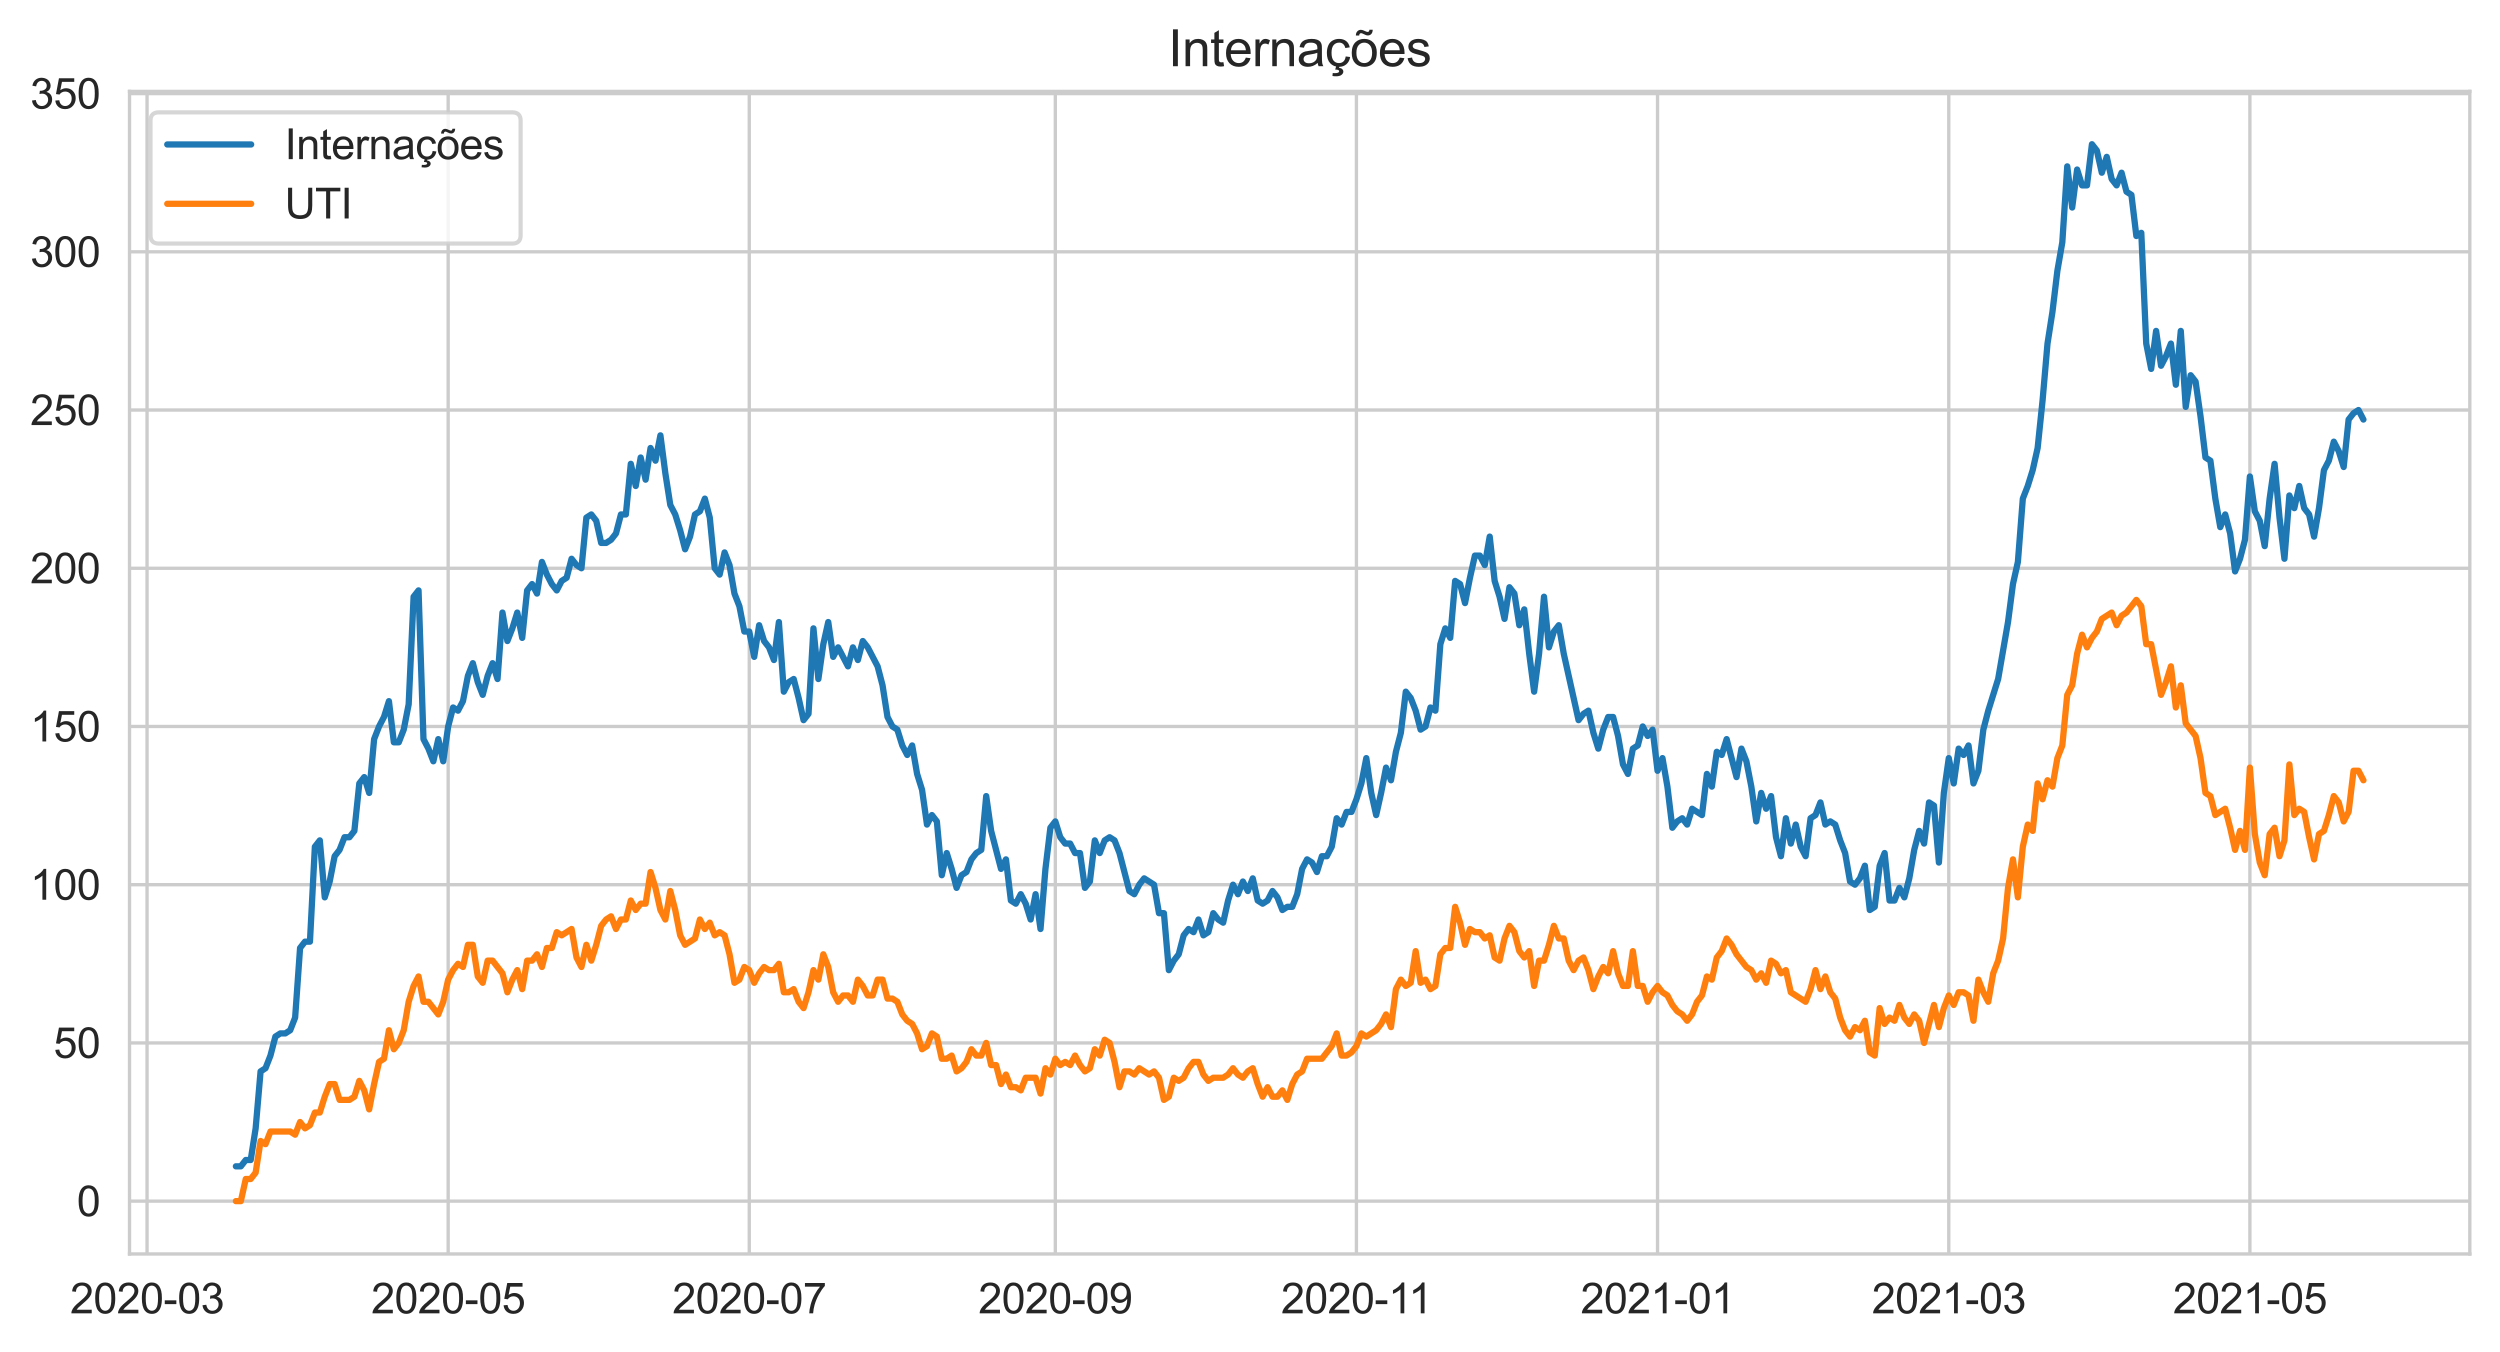 <?xml version="1.0" encoding="utf-8" standalone="no"?>
<!DOCTYPE svg PUBLIC "-//W3C//DTD SVG 1.1//EN"
  "http://www.w3.org/Graphics/SVG/1.1/DTD/svg11.dtd">
<svg height="322.335pt" version="1.1" viewBox="0 0 596.083 322.335" width="596.083pt" xmlns="http://www.w3.org/2000/svg" xmlns:xlink="http://www.w3.org/1999/xlink">
 <defs>
  <style type="text/css">*{stroke-linecap:butt;stroke-linejoin:round;}</style>
 </defs>
 <g id="figure_1">
  <g id="patch_1">
   <path d="M 0 322.335 
L 596.083 322.335 
L 596.083 0 
L 0 0 
z
" style="fill:#ffffff;"/>
  </g>
  <g id="axes_1">
   <g id="patch_2">
    <path d="M 30.883 298.989 
L 588.883 298.989 
L 588.883 21.789 
L 30.883 21.789 
z
" style="fill:#ffffff;"/>
   </g>
   <g id="matplotlib.axis_1">
    <g id="xtick_1">
     <g id="line2d_1">
      <path clip-path="url(#p4249ba957d)" d="M 35.061 298.989 
L 35.061 21.789 
" style="fill:none;stroke:#cccccc;stroke-linecap:round;stroke-width:0.8;"/>
     </g>
     <g id="text_1">
      <!-- 2020-03 -->
      <g style="fill:#262626;" transform="translate(16.713 313.147)scale(0.1 -0.1)">
       <defs>
        <path d="M 3222 541 
L 3222 0 
L 194 0 
Q 188 203 259 391 
Q 375 700 629 1000 
Q 884 1300 1366 1694 
Q 2113 2306 2375 2664 
Q 2638 3022 2638 3341 
Q 2638 3675 2398 3904 
Q 2159 4134 1775 4134 
Q 1369 4134 1125 3890 
Q 881 3647 878 3216 
L 300 3275 
Q 359 3922 746 4261 
Q 1134 4600 1788 4600 
Q 2447 4600 2831 4234 
Q 3216 3869 3216 3328 
Q 3216 3053 3103 2787 
Q 2991 2522 2730 2228 
Q 2469 1934 1863 1422 
Q 1356 997 1212 845 
Q 1069 694 975 541 
L 3222 541 
z
" id="ArialMT-32" transform="scale(0.016)"/>
        <path d="M 266 2259 
Q 266 3072 433 3567 
Q 600 4063 929 4331 
Q 1259 4600 1759 4600 
Q 2128 4600 2406 4451 
Q 2684 4303 2865 4023 
Q 3047 3744 3150 3342 
Q 3253 2941 3253 2259 
Q 3253 1453 3087 958 
Q 2922 463 2592 192 
Q 2263 -78 1759 -78 
Q 1097 -78 719 397 
Q 266 969 266 2259 
z
M 844 2259 
Q 844 1131 1108 757 
Q 1372 384 1759 384 
Q 2147 384 2411 759 
Q 2675 1134 2675 2259 
Q 2675 3391 2411 3762 
Q 2147 4134 1753 4134 
Q 1366 4134 1134 3806 
Q 844 3388 844 2259 
z
" id="ArialMT-30" transform="scale(0.016)"/>
        <path d="M 203 1375 
L 203 1941 
L 1931 1941 
L 1931 1375 
L 203 1375 
z
" id="ArialMT-2d" transform="scale(0.016)"/>
        <path d="M 269 1209 
L 831 1284 
Q 928 806 1161 595 
Q 1394 384 1728 384 
Q 2125 384 2398 659 
Q 2672 934 2672 1341 
Q 2672 1728 2419 1979 
Q 2166 2231 1775 2231 
Q 1616 2231 1378 2169 
L 1441 2663 
Q 1497 2656 1531 2656 
Q 1891 2656 2178 2843 
Q 2466 3031 2466 3422 
Q 2466 3731 2256 3934 
Q 2047 4138 1716 4138 
Q 1388 4138 1169 3931 
Q 950 3725 888 3313 
L 325 3413 
Q 428 3978 793 4289 
Q 1159 4600 1703 4600 
Q 2078 4600 2393 4439 
Q 2709 4278 2876 4000 
Q 3044 3722 3044 3409 
Q 3044 3113 2884 2869 
Q 2725 2625 2413 2481 
Q 2819 2388 3044 2092 
Q 3269 1797 3269 1353 
Q 3269 753 2831 336 
Q 2394 -81 1725 -81 
Q 1122 -81 723 278 
Q 325 638 269 1209 
z
" id="ArialMT-33" transform="scale(0.016)"/>
       </defs>
       <use xlink:href="#ArialMT-32"/>
       <use x="55.615" xlink:href="#ArialMT-30"/>
       <use x="111.23" xlink:href="#ArialMT-32"/>
       <use x="166.846" xlink:href="#ArialMT-30"/>
       <use x="222.461" xlink:href="#ArialMT-2d"/>
       <use x="255.762" xlink:href="#ArialMT-30"/>
       <use x="311.377" xlink:href="#ArialMT-33"/>
      </g>
     </g>
    </g>
    <g id="xtick_2">
     <g id="line2d_2">
      <path clip-path="url(#p4249ba957d)" d="M 106.856 298.989 
L 106.856 21.789 
" style="fill:none;stroke:#cccccc;stroke-linecap:round;stroke-width:0.8;"/>
     </g>
     <g id="text_2">
      <!-- 2020-05 -->
      <g style="fill:#262626;" transform="translate(88.508 313.147)scale(0.1 -0.1)">
       <defs>
        <path d="M 266 1200 
L 856 1250 
Q 922 819 1161 601 
Q 1400 384 1738 384 
Q 2144 384 2425 690 
Q 2706 997 2706 1503 
Q 2706 1984 2436 2262 
Q 2166 2541 1728 2541 
Q 1456 2541 1237 2417 
Q 1019 2294 894 2097 
L 366 2166 
L 809 4519 
L 3088 4519 
L 3088 3981 
L 1259 3981 
L 1013 2750 
Q 1425 3038 1878 3038 
Q 2478 3038 2890 2622 
Q 3303 2206 3303 1553 
Q 3303 931 2941 478 
Q 2500 -78 1738 -78 
Q 1113 -78 717 272 
Q 322 622 266 1200 
z
" id="ArialMT-35" transform="scale(0.016)"/>
       </defs>
       <use xlink:href="#ArialMT-32"/>
       <use x="55.615" xlink:href="#ArialMT-30"/>
       <use x="111.23" xlink:href="#ArialMT-32"/>
       <use x="166.846" xlink:href="#ArialMT-30"/>
       <use x="222.461" xlink:href="#ArialMT-2d"/>
       <use x="255.762" xlink:href="#ArialMT-30"/>
       <use x="311.377" xlink:href="#ArialMT-35"/>
      </g>
     </g>
    </g>
    <g id="xtick_3">
     <g id="line2d_3">
      <path clip-path="url(#p4249ba957d)" d="M 178.651 298.989 
L 178.651 21.789 
" style="fill:none;stroke:#cccccc;stroke-linecap:round;stroke-width:0.8;"/>
     </g>
     <g id="text_3">
      <!-- 2020-07 -->
      <g style="fill:#262626;" transform="translate(160.303 313.147)scale(0.1 -0.1)">
       <defs>
        <path d="M 303 3981 
L 303 4522 
L 3269 4522 
L 3269 4084 
Q 2831 3619 2401 2847 
Q 1972 2075 1738 1259 
Q 1569 684 1522 0 
L 944 0 
Q 953 541 1156 1306 
Q 1359 2072 1739 2783 
Q 2119 3494 2547 3981 
L 303 3981 
z
" id="ArialMT-37" transform="scale(0.016)"/>
       </defs>
       <use xlink:href="#ArialMT-32"/>
       <use x="55.615" xlink:href="#ArialMT-30"/>
       <use x="111.23" xlink:href="#ArialMT-32"/>
       <use x="166.846" xlink:href="#ArialMT-30"/>
       <use x="222.461" xlink:href="#ArialMT-2d"/>
       <use x="255.762" xlink:href="#ArialMT-30"/>
       <use x="311.377" xlink:href="#ArialMT-37"/>
      </g>
     </g>
    </g>
    <g id="xtick_4">
     <g id="line2d_4">
      <path clip-path="url(#p4249ba957d)" d="M 251.623 298.989 
L 251.623 21.789 
" style="fill:none;stroke:#cccccc;stroke-linecap:round;stroke-width:0.8;"/>
     </g>
     <g id="text_4">
      <!-- 2020-09 -->
      <g style="fill:#262626;" transform="translate(233.275 313.147)scale(0.1 -0.1)">
       <defs>
        <path d="M 350 1059 
L 891 1109 
Q 959 728 1153 556 
Q 1347 384 1650 384 
Q 1909 384 2104 503 
Q 2300 622 2425 820 
Q 2550 1019 2634 1356 
Q 2719 1694 2719 2044 
Q 2719 2081 2716 2156 
Q 2547 1888 2255 1720 
Q 1963 1553 1622 1553 
Q 1053 1553 659 1965 
Q 266 2378 266 3053 
Q 266 3750 677 4175 
Q 1088 4600 1706 4600 
Q 2153 4600 2523 4359 
Q 2894 4119 3086 3673 
Q 3278 3228 3278 2384 
Q 3278 1506 3087 986 
Q 2897 466 2520 194 
Q 2144 -78 1638 -78 
Q 1100 -78 759 220 
Q 419 519 350 1059 
z
M 2653 3081 
Q 2653 3566 2395 3850 
Q 2138 4134 1775 4134 
Q 1400 4134 1122 3828 
Q 844 3522 844 3034 
Q 844 2597 1108 2323 
Q 1372 2050 1759 2050 
Q 2150 2050 2401 2323 
Q 2653 2597 2653 3081 
z
" id="ArialMT-39" transform="scale(0.016)"/>
       </defs>
       <use xlink:href="#ArialMT-32"/>
       <use x="55.615" xlink:href="#ArialMT-30"/>
       <use x="111.23" xlink:href="#ArialMT-32"/>
       <use x="166.846" xlink:href="#ArialMT-30"/>
       <use x="222.461" xlink:href="#ArialMT-2d"/>
       <use x="255.762" xlink:href="#ArialMT-30"/>
       <use x="311.377" xlink:href="#ArialMT-39"/>
      </g>
     </g>
    </g>
    <g id="xtick_5">
     <g id="line2d_5">
      <path clip-path="url(#p4249ba957d)" d="M 323.418 298.989 
L 323.418 21.789 
" style="fill:none;stroke:#cccccc;stroke-linecap:round;stroke-width:0.8;"/>
     </g>
     <g id="text_5">
      <!-- 2020-11 -->
      <g style="fill:#262626;" transform="translate(305.439 313.147)scale(0.1 -0.1)">
       <defs>
        <path d="M 2384 0 
L 1822 0 
L 1822 3584 
Q 1619 3391 1289 3197 
Q 959 3003 697 2906 
L 697 3450 
Q 1169 3672 1522 3987 
Q 1875 4303 2022 4600 
L 2384 4600 
L 2384 0 
z
" id="ArialMT-31" transform="scale(0.016)"/>
       </defs>
       <use xlink:href="#ArialMT-32"/>
       <use x="55.615" xlink:href="#ArialMT-30"/>
       <use x="111.23" xlink:href="#ArialMT-32"/>
       <use x="166.846" xlink:href="#ArialMT-30"/>
       <use x="222.461" xlink:href="#ArialMT-2d"/>
       <use x="255.762" xlink:href="#ArialMT-31"/>
       <use x="304.002" xlink:href="#ArialMT-31"/>
      </g>
     </g>
    </g>
    <g id="xtick_6">
     <g id="line2d_6">
      <path clip-path="url(#p4249ba957d)" d="M 395.213 298.989 
L 395.213 21.789 
" style="fill:none;stroke:#cccccc;stroke-linecap:round;stroke-width:0.8;"/>
     </g>
     <g id="text_6">
      <!-- 2021-01 -->
      <g style="fill:#262626;" transform="translate(376.865 313.147)scale(0.1 -0.1)">
       <use xlink:href="#ArialMT-32"/>
       <use x="55.615" xlink:href="#ArialMT-30"/>
       <use x="111.23" xlink:href="#ArialMT-32"/>
       <use x="166.846" xlink:href="#ArialMT-31"/>
       <use x="222.461" xlink:href="#ArialMT-2d"/>
       <use x="255.762" xlink:href="#ArialMT-30"/>
       <use x="311.377" xlink:href="#ArialMT-31"/>
      </g>
     </g>
    </g>
    <g id="xtick_7">
     <g id="line2d_7">
      <path clip-path="url(#p4249ba957d)" d="M 464.654 298.989 
L 464.654 21.789 
" style="fill:none;stroke:#cccccc;stroke-linecap:round;stroke-width:0.8;"/>
     </g>
     <g id="text_7">
      <!-- 2021-03 -->
      <g style="fill:#262626;" transform="translate(446.306 313.147)scale(0.1 -0.1)">
       <use xlink:href="#ArialMT-32"/>
       <use x="55.615" xlink:href="#ArialMT-30"/>
       <use x="111.23" xlink:href="#ArialMT-32"/>
       <use x="166.846" xlink:href="#ArialMT-31"/>
       <use x="222.461" xlink:href="#ArialMT-2d"/>
       <use x="255.762" xlink:href="#ArialMT-30"/>
       <use x="311.377" xlink:href="#ArialMT-33"/>
      </g>
     </g>
    </g>
    <g id="xtick_8">
     <g id="line2d_8">
      <path clip-path="url(#p4249ba957d)" d="M 536.449 298.989 
L 536.449 21.789 
" style="fill:none;stroke:#cccccc;stroke-linecap:round;stroke-width:0.8;"/>
     </g>
     <g id="text_8">
      <!-- 2021-05 -->
      <g style="fill:#262626;" transform="translate(518.101 313.147)scale(0.1 -0.1)">
       <use xlink:href="#ArialMT-32"/>
       <use x="55.615" xlink:href="#ArialMT-30"/>
       <use x="111.23" xlink:href="#ArialMT-32"/>
       <use x="166.846" xlink:href="#ArialMT-31"/>
       <use x="222.461" xlink:href="#ArialMT-2d"/>
       <use x="255.762" xlink:href="#ArialMT-30"/>
       <use x="311.377" xlink:href="#ArialMT-35"/>
      </g>
     </g>
    </g>
   </g>
   <g id="matplotlib.axis_2">
    <g id="ytick_1">
     <g id="line2d_9">
      <path clip-path="url(#p4249ba957d)" d="M 30.883 286.389 
L 588.883 286.389 
" style="fill:none;stroke:#cccccc;stroke-linecap:round;stroke-width:0.8;"/>
     </g>
     <g id="text_9">
      <!-- 0 -->
      <g style="fill:#262626;" transform="translate(18.322 289.968)scale(0.1 -0.1)">
       <use xlink:href="#ArialMT-30"/>
      </g>
     </g>
    </g>
    <g id="ytick_2">
     <g id="line2d_10">
      <path clip-path="url(#p4249ba957d)" d="M 30.883 248.665 
L 588.883 248.665 
" style="fill:none;stroke:#cccccc;stroke-linecap:round;stroke-width:0.8;"/>
     </g>
     <g id="text_10">
      <!-- 50 -->
      <g style="fill:#262626;" transform="translate(12.761 252.244)scale(0.1 -0.1)">
       <use xlink:href="#ArialMT-35"/>
       <use x="55.615" xlink:href="#ArialMT-30"/>
      </g>
     </g>
    </g>
    <g id="ytick_3">
     <g id="line2d_11">
      <path clip-path="url(#p4249ba957d)" d="M 30.883 210.94 
L 588.883 210.94 
" style="fill:none;stroke:#cccccc;stroke-linecap:round;stroke-width:0.8;"/>
     </g>
     <g id="text_11">
      <!-- 100 -->
      <g style="fill:#262626;" transform="translate(7.2 214.519)scale(0.1 -0.1)">
       <use xlink:href="#ArialMT-31"/>
       <use x="55.615" xlink:href="#ArialMT-30"/>
       <use x="111.23" xlink:href="#ArialMT-30"/>
      </g>
     </g>
    </g>
    <g id="ytick_4">
     <g id="line2d_12">
      <path clip-path="url(#p4249ba957d)" d="M 30.883 173.216 
L 588.883 173.216 
" style="fill:none;stroke:#cccccc;stroke-linecap:round;stroke-width:0.8;"/>
     </g>
     <g id="text_12">
      <!-- 150 -->
      <g style="fill:#262626;" transform="translate(7.2 176.795)scale(0.1 -0.1)">
       <use xlink:href="#ArialMT-31"/>
       <use x="55.615" xlink:href="#ArialMT-35"/>
       <use x="111.23" xlink:href="#ArialMT-30"/>
      </g>
     </g>
    </g>
    <g id="ytick_5">
     <g id="line2d_13">
      <path clip-path="url(#p4249ba957d)" d="M 30.883 135.491 
L 588.883 135.491 
" style="fill:none;stroke:#cccccc;stroke-linecap:round;stroke-width:0.8;"/>
     </g>
     <g id="text_13">
      <!-- 200 -->
      <g style="fill:#262626;" transform="translate(7.2 139.07)scale(0.1 -0.1)">
       <use xlink:href="#ArialMT-32"/>
       <use x="55.615" xlink:href="#ArialMT-30"/>
       <use x="111.23" xlink:href="#ArialMT-30"/>
      </g>
     </g>
    </g>
    <g id="ytick_6">
     <g id="line2d_14">
      <path clip-path="url(#p4249ba957d)" d="M 30.883 97.767 
L 588.883 97.767 
" style="fill:none;stroke:#cccccc;stroke-linecap:round;stroke-width:0.8;"/>
     </g>
     <g id="text_14">
      <!-- 250 -->
      <g style="fill:#262626;" transform="translate(7.2 101.346)scale(0.1 -0.1)">
       <use xlink:href="#ArialMT-32"/>
       <use x="55.615" xlink:href="#ArialMT-35"/>
       <use x="111.23" xlink:href="#ArialMT-30"/>
      </g>
     </g>
    </g>
    <g id="ytick_7">
     <g id="line2d_15">
      <path clip-path="url(#p4249ba957d)" d="M 30.883 60.042 
L 588.883 60.042 
" style="fill:none;stroke:#cccccc;stroke-linecap:round;stroke-width:0.8;"/>
     </g>
     <g id="text_15">
      <!-- 300 -->
      <g style="fill:#262626;" transform="translate(7.2 63.621)scale(0.1 -0.1)">
       <use xlink:href="#ArialMT-33"/>
       <use x="55.615" xlink:href="#ArialMT-30"/>
       <use x="111.23" xlink:href="#ArialMT-30"/>
      </g>
     </g>
    </g>
    <g id="ytick_8">
     <g id="line2d_16">
      <path clip-path="url(#p4249ba957d)" d="M 30.883 22.318 
L 588.883 22.318 
" style="fill:none;stroke:#cccccc;stroke-linecap:round;stroke-width:0.8;"/>
     </g>
     <g id="text_16">
      <!-- 350 -->
      <g style="fill:#262626;" transform="translate(7.2 25.896)scale(0.1 -0.1)">
       <use xlink:href="#ArialMT-33"/>
       <use x="55.615" xlink:href="#ArialMT-35"/>
       <use x="111.23" xlink:href="#ArialMT-30"/>
      </g>
     </g>
    </g>
   </g>
   <g id="line2d_17">
    <path clip-path="url(#p4249ba957d)" d="M 56.246 278.09 
L 57.423 278.09 
L 58.6 276.581 
L 59.777 276.581 
L 60.954 269.036 
L 62.131 255.455 
L 63.308 254.701 
L 64.485 251.683 
L 65.662 247.156 
L 66.839 246.401 
L 68.016 246.401 
L 69.193 245.647 
L 70.37 242.629 
L 71.547 226.03 
L 72.724 224.521 
L 73.901 224.521 
L 75.078 201.886 
L 76.255 200.377 
L 77.432 213.958 
L 78.609 210.186 
L 79.786 204.15 
L 80.963 202.641 
L 82.14 199.623 
L 83.317 199.623 
L 84.494 198.114 
L 85.671 186.797 
L 86.848 185.288 
L 88.025 189.06 
L 89.202 176.234 
L 90.378 173.216 
L 91.555 170.952 
L 92.732 167.18 
L 93.909 176.988 
L 95.086 176.988 
L 96.263 173.97 
L 97.44 167.934 
L 98.617 142.282 
L 99.794 140.773 
L 100.971 176.234 
L 102.148 178.497 
L 103.325 181.515 
L 104.502 176.234 
L 105.679 181.515 
L 106.856 173.216 
L 108.033 168.689 
L 109.21 169.443 
L 110.387 167.18 
L 111.564 161.144 
L 112.741 158.126 
L 113.918 162.653 
L 115.095 165.671 
L 116.272 161.144 
L 117.449 158.126 
L 118.626 161.898 
L 119.803 146.054 
L 120.98 152.844 
L 122.157 149.827 
L 123.334 146.054 
L 124.511 152.09 
L 125.687 140.773 
L 126.864 139.264 
L 128.041 141.527 
L 129.218 133.982 
L 130.395 137 
L 131.572 139.264 
L 132.749 140.773 
L 133.926 138.509 
L 135.103 137.755 
L 136.28 133.228 
L 137.457 134.737 
L 138.634 135.491 
L 139.811 123.419 
L 140.988 122.665 
L 142.165 124.174 
L 143.342 129.455 
L 144.519 129.455 
L 145.696 128.701 
L 146.873 127.192 
L 148.05 122.665 
L 149.227 122.665 
L 150.404 110.593 
L 151.581 115.874 
L 152.758 109.084 
L 153.935 114.365 
L 155.112 106.821 
L 156.289 109.838 
L 157.466 103.803 
L 158.643 112.856 
L 159.82 120.401 
L 160.997 122.665 
L 162.173 126.437 
L 163.35 130.964 
L 164.527 127.946 
L 165.704 122.665 
L 166.881 121.91 
L 168.058 118.892 
L 169.235 123.419 
L 170.412 135.491 
L 171.589 137 
L 172.766 131.719 
L 173.943 134.737 
L 175.12 141.527 
L 176.297 144.545 
L 177.474 150.581 
L 178.651 150.581 
L 179.828 156.617 
L 181.005 149.072 
L 182.182 152.844 
L 183.359 154.353 
L 184.536 157.371 
L 185.713 148.318 
L 186.89 164.916 
L 188.067 162.653 
L 189.244 161.898 
L 190.421 166.425 
L 191.598 171.707 
L 192.775 170.198 
L 193.952 149.827 
L 195.129 161.898 
L 196.306 153.599 
L 197.482 148.318 
L 198.659 156.617 
L 199.836 154.353 
L 202.19 158.88 
L 203.367 154.353 
L 204.544 157.371 
L 205.721 152.844 
L 206.898 154.353 
L 209.252 158.88 
L 210.429 163.407 
L 211.606 170.952 
L 212.783 173.216 
L 213.96 173.97 
L 215.137 177.743 
L 216.314 180.006 
L 217.491 177.743 
L 218.668 184.533 
L 219.845 188.306 
L 221.022 196.605 
L 222.199 194.341 
L 223.376 195.85 
L 224.553 208.677 
L 225.73 203.395 
L 226.907 207.168 
L 228.084 211.695 
L 229.261 208.677 
L 230.438 207.922 
L 231.615 204.904 
L 232.791 203.395 
L 233.968 202.641 
L 235.145 189.815 
L 236.322 198.114 
L 238.676 207.168 
L 239.853 204.904 
L 241.03 214.713 
L 242.207 215.467 
L 243.384 213.204 
L 244.561 215.467 
L 245.738 219.24 
L 246.915 213.204 
L 248.092 221.503 
L 249.269 207.168 
L 250.446 197.359 
L 251.623 195.85 
L 252.8 199.623 
L 253.977 201.132 
L 255.154 201.132 
L 256.331 203.395 
L 257.508 203.395 
L 258.685 211.695 
L 259.862 210.186 
L 261.039 200.377 
L 262.216 203.395 
L 263.393 200.377 
L 264.57 199.623 
L 265.747 200.377 
L 266.924 203.395 
L 269.277 212.449 
L 270.454 213.204 
L 271.631 210.94 
L 272.808 209.431 
L 275.162 210.94 
L 276.339 217.731 
L 277.516 217.731 
L 278.693 231.312 
L 279.87 229.048 
L 281.047 227.539 
L 282.224 223.012 
L 283.401 221.503 
L 284.578 222.258 
L 285.755 219.24 
L 286.932 223.012 
L 288.109 222.258 
L 289.286 217.731 
L 290.463 219.24 
L 291.64 219.994 
L 292.817 214.713 
L 293.994 210.94 
L 295.171 213.204 
L 296.348 210.186 
L 297.525 212.449 
L 298.702 209.431 
L 299.879 214.713 
L 301.056 215.467 
L 302.233 214.713 
L 303.409 212.449 
L 304.586 213.958 
L 305.763 216.976 
L 306.94 216.222 
L 308.117 216.222 
L 309.294 213.204 
L 310.471 207.168 
L 311.648 204.904 
L 312.825 205.659 
L 314.002 207.922 
L 315.179 204.15 
L 316.356 204.15 
L 317.533 201.886 
L 318.71 195.096 
L 319.887 196.605 
L 321.064 193.587 
L 322.241 193.587 
L 323.418 190.569 
L 324.595 186.797 
L 325.772 180.761 
L 326.949 189.06 
L 328.126 194.341 
L 329.303 189.06 
L 330.48 183.024 
L 331.657 186.042 
L 332.834 179.252 
L 334.011 174.725 
L 335.188 164.916 
L 336.365 166.425 
L 337.542 169.443 
L 338.719 173.97 
L 339.895 173.216 
L 341.072 168.689 
L 342.249 169.443 
L 343.426 153.599 
L 344.603 149.827 
L 345.78 152.09 
L 346.957 138.509 
L 348.134 139.264 
L 349.311 143.791 
L 350.488 137.755 
L 351.665 132.473 
L 352.842 132.473 
L 354.019 134.737 
L 355.196 127.946 
L 356.373 138.509 
L 357.55 142.282 
L 358.727 147.563 
L 359.904 140.018 
L 361.081 141.527 
L 362.258 149.072 
L 363.435 145.3 
L 364.612 155.862 
L 365.789 164.916 
L 366.966 155.862 
L 368.143 142.282 
L 369.32 154.353 
L 370.497 150.581 
L 371.674 149.072 
L 372.851 155.862 
L 376.381 171.707 
L 377.558 170.198 
L 378.735 169.443 
L 379.912 174.725 
L 381.089 178.497 
L 382.266 173.97 
L 383.443 170.952 
L 384.62 170.952 
L 385.797 175.479 
L 386.974 182.27 
L 388.151 184.533 
L 389.328 178.497 
L 390.505 177.743 
L 391.682 173.216 
L 392.859 175.479 
L 394.036 173.97 
L 395.213 183.779 
L 396.39 180.761 
L 397.567 187.551 
L 398.744 197.359 
L 399.921 195.85 
L 401.098 195.096 
L 402.275 196.605 
L 403.452 192.832 
L 405.806 194.341 
L 406.983 184.533 
L 408.16 187.551 
L 409.337 179.252 
L 410.513 180.006 
L 411.69 176.234 
L 414.044 185.288 
L 415.221 178.497 
L 416.398 181.515 
L 417.575 187.551 
L 418.752 195.85 
L 419.929 189.06 
L 421.106 192.832 
L 422.283 189.815 
L 423.46 199.623 
L 424.637 204.15 
L 425.814 195.096 
L 426.991 201.132 
L 428.168 196.605 
L 429.345 201.886 
L 430.522 204.15 
L 431.699 195.096 
L 432.876 194.341 
L 434.053 191.324 
L 435.23 196.605 
L 436.407 195.85 
L 437.584 196.605 
L 438.761 200.377 
L 439.938 203.395 
L 441.115 210.186 
L 442.292 210.94 
L 443.469 209.431 
L 444.646 206.413 
L 445.822 216.976 
L 446.999 216.222 
L 448.176 206.413 
L 449.353 203.395 
L 450.53 214.713 
L 451.707 214.713 
L 452.884 211.695 
L 454.061 213.958 
L 455.238 209.431 
L 456.415 202.641 
L 457.592 198.114 
L 458.769 201.132 
L 459.946 191.324 
L 461.123 192.078 
L 462.3 205.659 
L 463.477 189.06 
L 464.654 180.761 
L 465.831 186.797 
L 467.008 178.497 
L 468.185 180.006 
L 469.362 177.743 
L 470.539 186.797 
L 471.716 183.779 
L 472.893 173.97 
L 474.07 169.443 
L 476.424 161.898 
L 478.778 148.318 
L 479.955 139.264 
L 481.131 133.982 
L 482.308 118.892 
L 483.485 115.874 
L 484.662 112.102 
L 485.839 106.821 
L 487.016 95.503 
L 488.193 81.922 
L 489.37 74.377 
L 490.547 64.569 
L 491.724 57.779 
L 492.901 39.671 
L 494.078 49.479 
L 495.255 40.425 
L 496.432 44.198 
L 497.609 44.198 
L 498.786 34.389 
L 499.963 35.898 
L 501.14 41.18 
L 502.317 37.407 
L 503.494 42.689 
L 504.671 44.198 
L 505.848 41.18 
L 507.025 45.707 
L 508.202 46.461 
L 509.379 56.27 
L 510.556 55.515 
L 511.733 81.922 
L 512.91 87.958 
L 514.087 78.904 
L 515.264 87.204 
L 516.441 84.94 
L 517.617 81.922 
L 518.794 91.731 
L 519.971 78.904 
L 521.148 97.012 
L 522.325 89.467 
L 523.502 90.976 
L 524.679 99.276 
L 525.856 109.084 
L 527.033 109.838 
L 528.21 118.892 
L 529.387 125.683 
L 530.564 122.665 
L 531.741 127.192 
L 532.918 136.246 
L 534.095 133.228 
L 535.272 128.701 
L 536.449 113.611 
L 537.626 121.91 
L 538.803 124.174 
L 539.98 130.21 
L 541.157 118.892 
L 542.334 110.593 
L 543.511 123.419 
L 544.688 133.228 
L 545.865 118.138 
L 547.042 121.156 
L 548.219 115.874 
L 549.396 121.156 
L 550.573 122.665 
L 551.75 127.946 
L 552.926 121.156 
L 554.103 112.102 
L 555.28 109.838 
L 556.457 105.312 
L 557.634 107.575 
L 558.811 111.347 
L 559.988 100.03 
L 561.165 98.521 
L 562.342 97.767 
L 563.519 100.03 
L 563.519 100.03 
" style="fill:none;stroke:#1f77b4;stroke-linecap:round;stroke-width:1.5;"/>
   </g>
   <g id="line2d_18">
    <path clip-path="url(#p4249ba957d)" d="M 56.246 286.389 
L 57.423 286.389 
L 58.6 281.108 
L 59.777 281.108 
L 60.954 279.599 
L 62.131 272.054 
L 63.308 272.809 
L 64.485 269.791 
L 69.193 269.791 
L 70.37 270.545 
L 71.547 267.527 
L 72.724 269.036 
L 73.901 268.282 
L 75.078 265.264 
L 76.255 265.264 
L 77.432 261.491 
L 78.609 258.473 
L 79.786 258.473 
L 80.963 262.246 
L 83.317 262.246 
L 84.494 261.491 
L 85.671 257.719 
L 86.848 259.982 
L 88.025 264.509 
L 89.202 258.473 
L 90.378 253.192 
L 91.555 252.437 
L 92.732 245.647 
L 93.909 250.174 
L 95.086 248.665 
L 96.263 245.647 
L 97.44 238.856 
L 98.617 235.084 
L 99.794 232.821 
L 100.971 238.856 
L 102.148 238.856 
L 104.502 241.874 
L 105.679 238.856 
L 106.856 233.575 
L 108.033 231.312 
L 109.21 229.803 
L 110.387 230.557 
L 111.564 225.276 
L 112.741 225.276 
L 113.918 232.821 
L 115.095 234.329 
L 116.272 229.048 
L 117.449 229.048 
L 119.803 232.066 
L 120.98 236.593 
L 122.157 233.575 
L 123.334 231.312 
L 124.511 235.838 
L 125.687 229.048 
L 126.864 229.048 
L 128.041 227.539 
L 129.218 230.557 
L 130.395 226.03 
L 131.572 226.03 
L 132.749 222.258 
L 133.926 223.012 
L 136.28 221.503 
L 137.457 228.294 
L 138.634 230.557 
L 139.811 225.276 
L 140.988 229.048 
L 142.165 225.276 
L 143.342 220.749 
L 144.519 219.24 
L 145.696 218.485 
L 146.873 221.503 
L 148.05 219.24 
L 149.227 219.24 
L 150.404 214.713 
L 151.581 216.976 
L 152.758 215.467 
L 153.935 215.467 
L 155.112 207.922 
L 156.289 211.695 
L 157.466 216.976 
L 158.643 219.24 
L 159.82 212.449 
L 160.997 216.976 
L 162.173 223.012 
L 163.35 225.276 
L 165.704 223.767 
L 166.881 219.24 
L 168.058 221.503 
L 169.235 219.994 
L 170.412 223.012 
L 171.589 222.258 
L 172.766 223.012 
L 173.943 227.539 
L 175.12 234.329 
L 176.297 233.575 
L 177.474 230.557 
L 178.651 231.312 
L 179.828 234.329 
L 181.005 232.066 
L 182.182 230.557 
L 183.359 231.312 
L 184.536 231.312 
L 185.713 229.803 
L 186.89 236.593 
L 188.067 236.593 
L 189.244 235.838 
L 190.421 238.856 
L 191.598 240.365 
L 192.775 236.593 
L 193.952 231.312 
L 195.129 233.575 
L 196.306 227.539 
L 197.482 230.557 
L 198.659 236.593 
L 199.836 238.856 
L 201.013 237.347 
L 202.19 237.347 
L 203.367 238.856 
L 204.544 233.575 
L 205.721 235.084 
L 206.898 237.347 
L 208.075 237.347 
L 209.252 233.575 
L 210.429 233.575 
L 211.606 238.102 
L 212.783 238.102 
L 213.96 238.856 
L 215.137 241.874 
L 216.314 243.383 
L 217.491 244.138 
L 218.668 246.401 
L 219.845 250.174 
L 221.022 249.419 
L 222.199 246.401 
L 223.376 247.156 
L 224.553 252.437 
L 225.73 252.437 
L 226.907 251.683 
L 228.084 255.455 
L 229.261 254.701 
L 230.438 253.192 
L 231.615 250.174 
L 232.791 251.683 
L 233.968 251.683 
L 235.145 248.665 
L 236.322 253.946 
L 237.499 253.946 
L 238.676 258.473 
L 239.853 256.21 
L 241.03 259.228 
L 242.207 259.228 
L 243.384 259.982 
L 244.561 256.964 
L 246.915 256.964 
L 248.092 260.737 
L 249.269 254.701 
L 250.446 256.21 
L 251.623 252.437 
L 252.8 253.946 
L 253.977 253.192 
L 255.154 253.946 
L 256.331 251.683 
L 257.508 253.946 
L 258.685 255.455 
L 259.862 254.701 
L 261.039 250.174 
L 262.216 251.683 
L 263.393 247.91 
L 264.57 248.665 
L 265.747 253.192 
L 266.924 259.228 
L 268.1 255.455 
L 269.277 255.455 
L 270.454 256.21 
L 271.631 254.701 
L 273.985 256.21 
L 275.162 255.455 
L 276.339 256.964 
L 277.516 262.246 
L 278.693 261.491 
L 279.87 256.964 
L 281.047 257.719 
L 282.224 256.964 
L 283.401 254.701 
L 284.578 253.192 
L 285.755 253.192 
L 286.932 256.21 
L 288.109 257.719 
L 289.286 256.964 
L 291.64 256.964 
L 292.817 256.21 
L 293.994 254.701 
L 295.171 256.21 
L 296.348 256.964 
L 297.525 255.455 
L 298.702 254.701 
L 299.879 258.473 
L 301.056 261.491 
L 302.233 259.228 
L 303.409 261.491 
L 304.586 261.491 
L 305.763 259.982 
L 306.94 262.246 
L 308.117 258.473 
L 309.294 256.21 
L 310.471 255.455 
L 311.648 252.437 
L 315.179 252.437 
L 317.533 249.419 
L 318.71 246.401 
L 319.887 251.683 
L 321.064 251.683 
L 322.241 250.928 
L 323.418 249.419 
L 324.595 246.401 
L 325.772 247.156 
L 328.126 245.647 
L 329.303 244.138 
L 330.48 241.874 
L 331.657 244.892 
L 332.834 235.838 
L 334.011 233.575 
L 335.188 235.084 
L 336.365 234.329 
L 337.542 226.785 
L 338.719 234.329 
L 339.895 233.575 
L 341.072 235.838 
L 342.249 235.084 
L 343.426 227.539 
L 344.603 226.03 
L 345.78 226.03 
L 346.957 216.222 
L 348.134 219.994 
L 349.311 225.276 
L 350.488 221.503 
L 351.665 222.258 
L 352.842 222.258 
L 354.019 223.767 
L 355.196 223.012 
L 356.373 228.294 
L 357.55 229.048 
L 358.727 223.767 
L 359.904 220.749 
L 361.081 222.258 
L 362.258 226.785 
L 363.435 228.294 
L 364.612 226.785 
L 365.789 235.084 
L 366.966 229.048 
L 368.143 229.048 
L 369.32 225.276 
L 370.497 220.749 
L 371.674 223.767 
L 372.851 223.767 
L 374.028 229.048 
L 375.204 231.312 
L 376.381 229.048 
L 377.558 228.294 
L 378.735 231.312 
L 379.912 235.838 
L 381.089 232.821 
L 382.266 230.557 
L 383.443 232.066 
L 384.62 226.785 
L 385.797 232.066 
L 386.974 235.084 
L 388.151 235.084 
L 389.328 226.785 
L 390.505 235.084 
L 391.682 235.084 
L 392.859 238.856 
L 394.036 236.593 
L 395.213 235.084 
L 396.39 236.593 
L 397.567 237.347 
L 398.744 239.611 
L 399.921 241.12 
L 401.098 241.874 
L 402.275 243.383 
L 403.452 241.874 
L 404.629 238.856 
L 405.806 237.347 
L 406.983 232.821 
L 408.16 233.575 
L 409.337 228.294 
L 410.513 226.785 
L 411.69 223.767 
L 412.867 225.276 
L 414.044 227.539 
L 416.398 230.557 
L 417.575 231.312 
L 418.752 233.575 
L 419.929 232.066 
L 421.106 234.329 
L 422.283 229.048 
L 423.46 229.803 
L 424.637 232.066 
L 425.814 231.312 
L 426.991 236.593 
L 430.522 238.856 
L 431.699 235.838 
L 432.876 231.312 
L 434.053 235.838 
L 435.23 232.821 
L 436.407 236.593 
L 437.584 238.102 
L 438.761 242.629 
L 439.938 245.647 
L 441.115 247.156 
L 442.292 244.892 
L 443.469 245.647 
L 444.646 243.383 
L 445.822 250.928 
L 446.999 251.683 
L 448.176 240.365 
L 449.353 244.138 
L 450.53 242.629 
L 451.707 243.383 
L 452.884 239.611 
L 454.061 242.629 
L 455.238 244.138 
L 456.415 241.874 
L 457.592 243.383 
L 458.769 248.665 
L 461.123 239.611 
L 462.3 244.892 
L 463.477 240.365 
L 464.654 237.347 
L 465.831 239.611 
L 467.008 236.593 
L 468.185 236.593 
L 469.362 237.347 
L 470.539 243.383 
L 471.716 233.575 
L 472.893 236.593 
L 474.07 238.856 
L 475.247 232.066 
L 476.424 229.048 
L 477.601 223.767 
L 478.778 211.695 
L 479.955 204.904 
L 481.131 213.958 
L 482.308 201.886 
L 483.485 196.605 
L 484.662 198.114 
L 485.839 186.797 
L 487.016 190.569 
L 488.193 186.042 
L 489.37 187.551 
L 490.547 180.761 
L 491.724 177.743 
L 492.901 165.671 
L 494.078 163.407 
L 495.255 155.862 
L 496.432 151.335 
L 497.609 154.353 
L 498.786 152.09 
L 499.963 150.581 
L 501.14 147.563 
L 503.494 146.054 
L 504.671 149.072 
L 505.848 146.809 
L 507.025 146.054 
L 509.379 143.036 
L 510.556 144.545 
L 511.733 153.599 
L 512.91 153.599 
L 515.264 165.671 
L 516.441 162.653 
L 517.617 158.88 
L 518.794 168.689 
L 519.971 163.407 
L 521.148 172.461 
L 523.502 175.479 
L 524.679 180.761 
L 525.856 189.06 
L 527.033 189.815 
L 528.21 194.341 
L 530.564 192.832 
L 531.741 197.359 
L 532.918 202.641 
L 534.095 198.114 
L 535.272 202.641 
L 536.449 183.024 
L 537.626 198.868 
L 538.803 205.659 
L 539.98 208.677 
L 541.157 198.868 
L 542.334 197.359 
L 543.511 204.15 
L 544.688 200.377 
L 545.865 182.27 
L 547.042 194.341 
L 548.219 192.832 
L 549.396 193.587 
L 550.573 199.623 
L 551.75 204.904 
L 552.926 198.868 
L 554.103 198.114 
L 555.28 194.341 
L 556.457 189.815 
L 557.634 191.324 
L 558.811 195.85 
L 559.988 193.587 
L 561.165 183.779 
L 562.342 183.779 
L 563.519 186.042 
L 563.519 186.042 
" style="fill:none;stroke:#ff7f0e;stroke-linecap:round;stroke-width:1.5;"/>
   </g>
   <g id="patch_3">
    <path d="M 30.883 298.989 
L 30.883 21.789 
" style="fill:none;stroke:#cccccc;stroke-linecap:square;stroke-linejoin:miter;stroke-width:0.8;"/>
   </g>
   <g id="patch_4">
    <path d="M 588.883 298.989 
L 588.883 21.789 
" style="fill:none;stroke:#cccccc;stroke-linecap:square;stroke-linejoin:miter;stroke-width:0.8;"/>
   </g>
   <g id="patch_5">
    <path d="M 30.883 298.989 
L 588.883 298.989 
" style="fill:none;stroke:#cccccc;stroke-linecap:square;stroke-linejoin:miter;stroke-width:0.8;"/>
   </g>
   <g id="patch_6">
    <path d="M 30.883 21.789 
L 588.883 21.789 
" style="fill:none;stroke:#cccccc;stroke-linecap:square;stroke-linejoin:miter;stroke-width:0.8;"/>
   </g>
   <g id="text_17">
    <!-- Internações -->
    <g style="fill:#262626;" transform="translate(278.532 15.789)scale(0.12 -0.12)">
     <defs>
      <path d="M 597 0 
L 597 4581 
L 1203 4581 
L 1203 0 
L 597 0 
z
" id="ArialMT-49" transform="scale(0.016)"/>
      <path d="M 422 0 
L 422 3319 
L 928 3319 
L 928 2847 
Q 1294 3394 1984 3394 
Q 2284 3394 2536 3286 
Q 2788 3178 2913 3003 
Q 3038 2828 3088 2588 
Q 3119 2431 3119 2041 
L 3119 0 
L 2556 0 
L 2556 2019 
Q 2556 2363 2490 2533 
Q 2425 2703 2258 2804 
Q 2091 2906 1866 2906 
Q 1506 2906 1245 2678 
Q 984 2450 984 1813 
L 984 0 
L 422 0 
z
" id="ArialMT-6e" transform="scale(0.016)"/>
      <path d="M 1650 503 
L 1731 6 
Q 1494 -44 1306 -44 
Q 1000 -44 831 53 
Q 663 150 594 308 
Q 525 466 525 972 
L 525 2881 
L 113 2881 
L 113 3319 
L 525 3319 
L 525 4141 
L 1084 4478 
L 1084 3319 
L 1650 3319 
L 1650 2881 
L 1084 2881 
L 1084 941 
Q 1084 700 1114 631 
Q 1144 563 1211 522 
Q 1278 481 1403 481 
Q 1497 481 1650 503 
z
" id="ArialMT-74" transform="scale(0.016)"/>
      <path d="M 2694 1069 
L 3275 997 
Q 3138 488 2766 206 
Q 2394 -75 1816 -75 
Q 1088 -75 661 373 
Q 234 822 234 1631 
Q 234 2469 665 2931 
Q 1097 3394 1784 3394 
Q 2450 3394 2872 2941 
Q 3294 2488 3294 1666 
Q 3294 1616 3291 1516 
L 816 1516 
Q 847 969 1125 678 
Q 1403 388 1819 388 
Q 2128 388 2347 550 
Q 2566 713 2694 1069 
z
M 847 1978 
L 2700 1978 
Q 2663 2397 2488 2606 
Q 2219 2931 1791 2931 
Q 1403 2931 1139 2672 
Q 875 2413 847 1978 
z
" id="ArialMT-65" transform="scale(0.016)"/>
      <path d="M 416 0 
L 416 3319 
L 922 3319 
L 922 2816 
Q 1116 3169 1280 3281 
Q 1444 3394 1641 3394 
Q 1925 3394 2219 3213 
L 2025 2691 
Q 1819 2813 1613 2813 
Q 1428 2813 1281 2702 
Q 1134 2591 1072 2394 
Q 978 2094 978 1738 
L 978 0 
L 416 0 
z
" id="ArialMT-72" transform="scale(0.016)"/>
      <path d="M 2588 409 
Q 2275 144 1986 34 
Q 1697 -75 1366 -75 
Q 819 -75 525 192 
Q 231 459 231 875 
Q 231 1119 342 1320 
Q 453 1522 633 1644 
Q 813 1766 1038 1828 
Q 1203 1872 1538 1913 
Q 2219 1994 2541 2106 
Q 2544 2222 2544 2253 
Q 2544 2597 2384 2738 
Q 2169 2928 1744 2928 
Q 1347 2928 1158 2789 
Q 969 2650 878 2297 
L 328 2372 
Q 403 2725 575 2942 
Q 747 3159 1072 3276 
Q 1397 3394 1825 3394 
Q 2250 3394 2515 3294 
Q 2781 3194 2906 3042 
Q 3031 2891 3081 2659 
Q 3109 2516 3109 2141 
L 3109 1391 
Q 3109 606 3145 398 
Q 3181 191 3288 0 
L 2700 0 
Q 2613 175 2588 409 
z
M 2541 1666 
Q 2234 1541 1622 1453 
Q 1275 1403 1131 1340 
Q 988 1278 909 1158 
Q 831 1038 831 891 
Q 831 666 1001 516 
Q 1172 366 1500 366 
Q 1825 366 2078 508 
Q 2331 650 2450 897 
Q 2541 1088 2541 1459 
L 2541 1666 
z
" id="ArialMT-61" transform="scale(0.016)"/>
      <path d="M 2588 1216 
L 3141 1144 
Q 3050 572 2676 248 
Q 2303 -75 1759 -75 
Q 1078 -75 664 370 
Q 250 816 250 1647 
Q 250 2184 428 2587 
Q 606 2991 970 3192 
Q 1334 3394 1763 3394 
Q 2303 3394 2647 3120 
Q 2991 2847 3088 2344 
L 2541 2259 
Q 2463 2594 2264 2762 
Q 2066 2931 1784 2931 
Q 1359 2931 1093 2626 
Q 828 2322 828 1663 
Q 828 994 1084 691 
Q 1341 388 1753 388 
Q 2084 388 2306 591 
Q 2528 794 2588 1216 
z
M 1283 -417 
L 1446 136 
L 1864 136 
L 1761 -199 
Q 2027 -230 2161 -362 
Q 2296 -495 2296 -658 
Q 2296 -892 2071 -1072 
Q 1846 -1252 1392 -1252 
Q 1136 -1252 942 -1214 
L 977 -849 
Q 1177 -861 1271 -861 
Q 1564 -861 1683 -780 
Q 1774 -717 1774 -627 
Q 1774 -570 1738 -526 
Q 1702 -483 1605 -451 
Q 1508 -420 1283 -417 
z
" id="ArialMT-e7" transform="scale(0.016)"/>
      <path d="M 213 1659 
Q 213 2581 725 3025 
Q 1153 3394 1769 3394 
Q 2453 3394 2887 2945 
Q 3322 2497 3322 1706 
Q 3322 1066 3130 698 
Q 2938 331 2570 128 
Q 2203 -75 1769 -75 
Q 1072 -75 642 372 
Q 213 819 213 1659 
z
M 791 1659 
Q 791 1022 1069 705 
Q 1347 388 1769 388 
Q 2188 388 2466 706 
Q 2744 1025 2744 1678 
Q 2744 2294 2464 2611 
Q 2184 2928 1769 2928 
Q 1347 2928 1069 2612 
Q 791 2297 791 1659 
z
M 726 3809 
Q 723 4134 904 4328 
Q 1082 4522 1360 4522 
Q 1554 4522 1888 4353 
Q 2073 4259 2182 4259 
Q 2282 4259 2335 4314 
Q 2388 4369 2410 4531 
L 2817 4531 
Q 2807 4175 2637 3997 
Q 2467 3819 2204 3819 
Q 2007 3819 1685 3994 
Q 1476 4106 1379 4106 
Q 1273 4106 1207 4031 
Q 1138 3956 1142 3809 
L 726 3809 
z
" id="ArialMT-f5" transform="scale(0.016)"/>
      <path d="M 197 991 
L 753 1078 
Q 800 744 1014 566 
Q 1228 388 1613 388 
Q 2000 388 2187 545 
Q 2375 703 2375 916 
Q 2375 1106 2209 1216 
Q 2094 1291 1634 1406 
Q 1016 1563 777 1677 
Q 538 1791 414 1992 
Q 291 2194 291 2438 
Q 291 2659 392 2848 
Q 494 3038 669 3163 
Q 800 3259 1026 3326 
Q 1253 3394 1513 3394 
Q 1903 3394 2198 3281 
Q 2494 3169 2634 2976 
Q 2775 2784 2828 2463 
L 2278 2388 
Q 2241 2644 2061 2787 
Q 1881 2931 1553 2931 
Q 1166 2931 1000 2803 
Q 834 2675 834 2503 
Q 834 2394 903 2306 
Q 972 2216 1119 2156 
Q 1203 2125 1616 2013 
Q 2213 1853 2448 1751 
Q 2684 1650 2818 1456 
Q 2953 1263 2953 975 
Q 2953 694 2789 445 
Q 2625 197 2315 61 
Q 2006 -75 1616 -75 
Q 969 -75 630 194 
Q 291 463 197 991 
z
" id="ArialMT-73" transform="scale(0.016)"/>
     </defs>
     <use xlink:href="#ArialMT-49"/>
     <use x="27.783" xlink:href="#ArialMT-6e"/>
     <use x="83.398" xlink:href="#ArialMT-74"/>
     <use x="111.182" xlink:href="#ArialMT-65"/>
     <use x="166.797" xlink:href="#ArialMT-72"/>
     <use x="200.098" xlink:href="#ArialMT-6e"/>
     <use x="255.713" xlink:href="#ArialMT-61"/>
     <use x="311.328" xlink:href="#ArialMT-e7"/>
     <use x="361.328" xlink:href="#ArialMT-f5"/>
     <use x="416.943" xlink:href="#ArialMT-65"/>
     <use x="472.559" xlink:href="#ArialMT-73"/>
    </g>
   </g>
   <g id="legend_1">
    <g id="patch_7">
     <path d="M 37.883 58.08 
L 122.134 58.08 
Q 124.134 58.08 124.134 56.08 
L 124.134 28.789 
Q 124.134 26.789 122.134 26.789 
L 37.883 26.789 
Q 35.883 26.789 35.883 28.789 
L 35.883 56.08 
Q 35.883 58.08 37.883 58.08 
z
" style="fill:#ffffff;opacity:0.8;stroke:#cccccc;stroke-linejoin:miter;"/>
    </g>
    <g id="line2d_19">
     <path d="M 39.883 34.447 
L 59.883 34.447 
" style="fill:none;stroke:#1f77b4;stroke-linecap:round;stroke-width:1.5;"/>
    </g>
    <g id="line2d_20"/>
    <g id="text_18">
     <!-- Internações -->
     <g style="fill:#262626;" transform="translate(67.883 37.947)scale(0.1 -0.1)">
      <use xlink:href="#ArialMT-49"/>
      <use x="27.783" xlink:href="#ArialMT-6e"/>
      <use x="83.398" xlink:href="#ArialMT-74"/>
      <use x="111.182" xlink:href="#ArialMT-65"/>
      <use x="166.797" xlink:href="#ArialMT-72"/>
      <use x="200.098" xlink:href="#ArialMT-6e"/>
      <use x="255.713" xlink:href="#ArialMT-61"/>
      <use x="311.328" xlink:href="#ArialMT-e7"/>
      <use x="361.328" xlink:href="#ArialMT-f5"/>
      <use x="416.943" xlink:href="#ArialMT-65"/>
      <use x="472.559" xlink:href="#ArialMT-73"/>
     </g>
    </g>
    <g id="line2d_21">
     <path d="M 39.883 48.593 
L 59.883 48.593 
" style="fill:none;stroke:#ff7f0e;stroke-linecap:round;stroke-width:1.5;"/>
    </g>
    <g id="line2d_22"/>
    <g id="text_19">
     <!-- UTI -->
     <g style="fill:#262626;" transform="translate(67.883 52.093)scale(0.1 -0.1)">
      <defs>
       <path d="M 3500 4581 
L 4106 4581 
L 4106 1934 
Q 4106 1244 3950 837 
Q 3794 431 3386 176 
Q 2978 -78 2316 -78 
Q 1672 -78 1262 144 
Q 853 366 678 786 
Q 503 1206 503 1934 
L 503 4581 
L 1109 4581 
L 1109 1938 
Q 1109 1341 1220 1058 
Q 1331 775 1601 622 
Q 1872 469 2263 469 
Q 2931 469 3215 772 
Q 3500 1075 3500 1938 
L 3500 4581 
z
" id="ArialMT-55" transform="scale(0.016)"/>
       <path d="M 1659 0 
L 1659 4041 
L 150 4041 
L 150 4581 
L 3781 4581 
L 3781 4041 
L 2266 4041 
L 2266 0 
L 1659 0 
z
" id="ArialMT-54" transform="scale(0.016)"/>
      </defs>
      <use xlink:href="#ArialMT-55"/>
      <use x="72.217" xlink:href="#ArialMT-54"/>
      <use x="133.301" xlink:href="#ArialMT-49"/>
     </g>
    </g>
   </g>
  </g>
 </g>
 <defs>
  <clipPath id="p4249ba957d">
   <rect height="277.2" width="558" x="30.883" y="21.789"/>
  </clipPath>
 </defs>
</svg>
